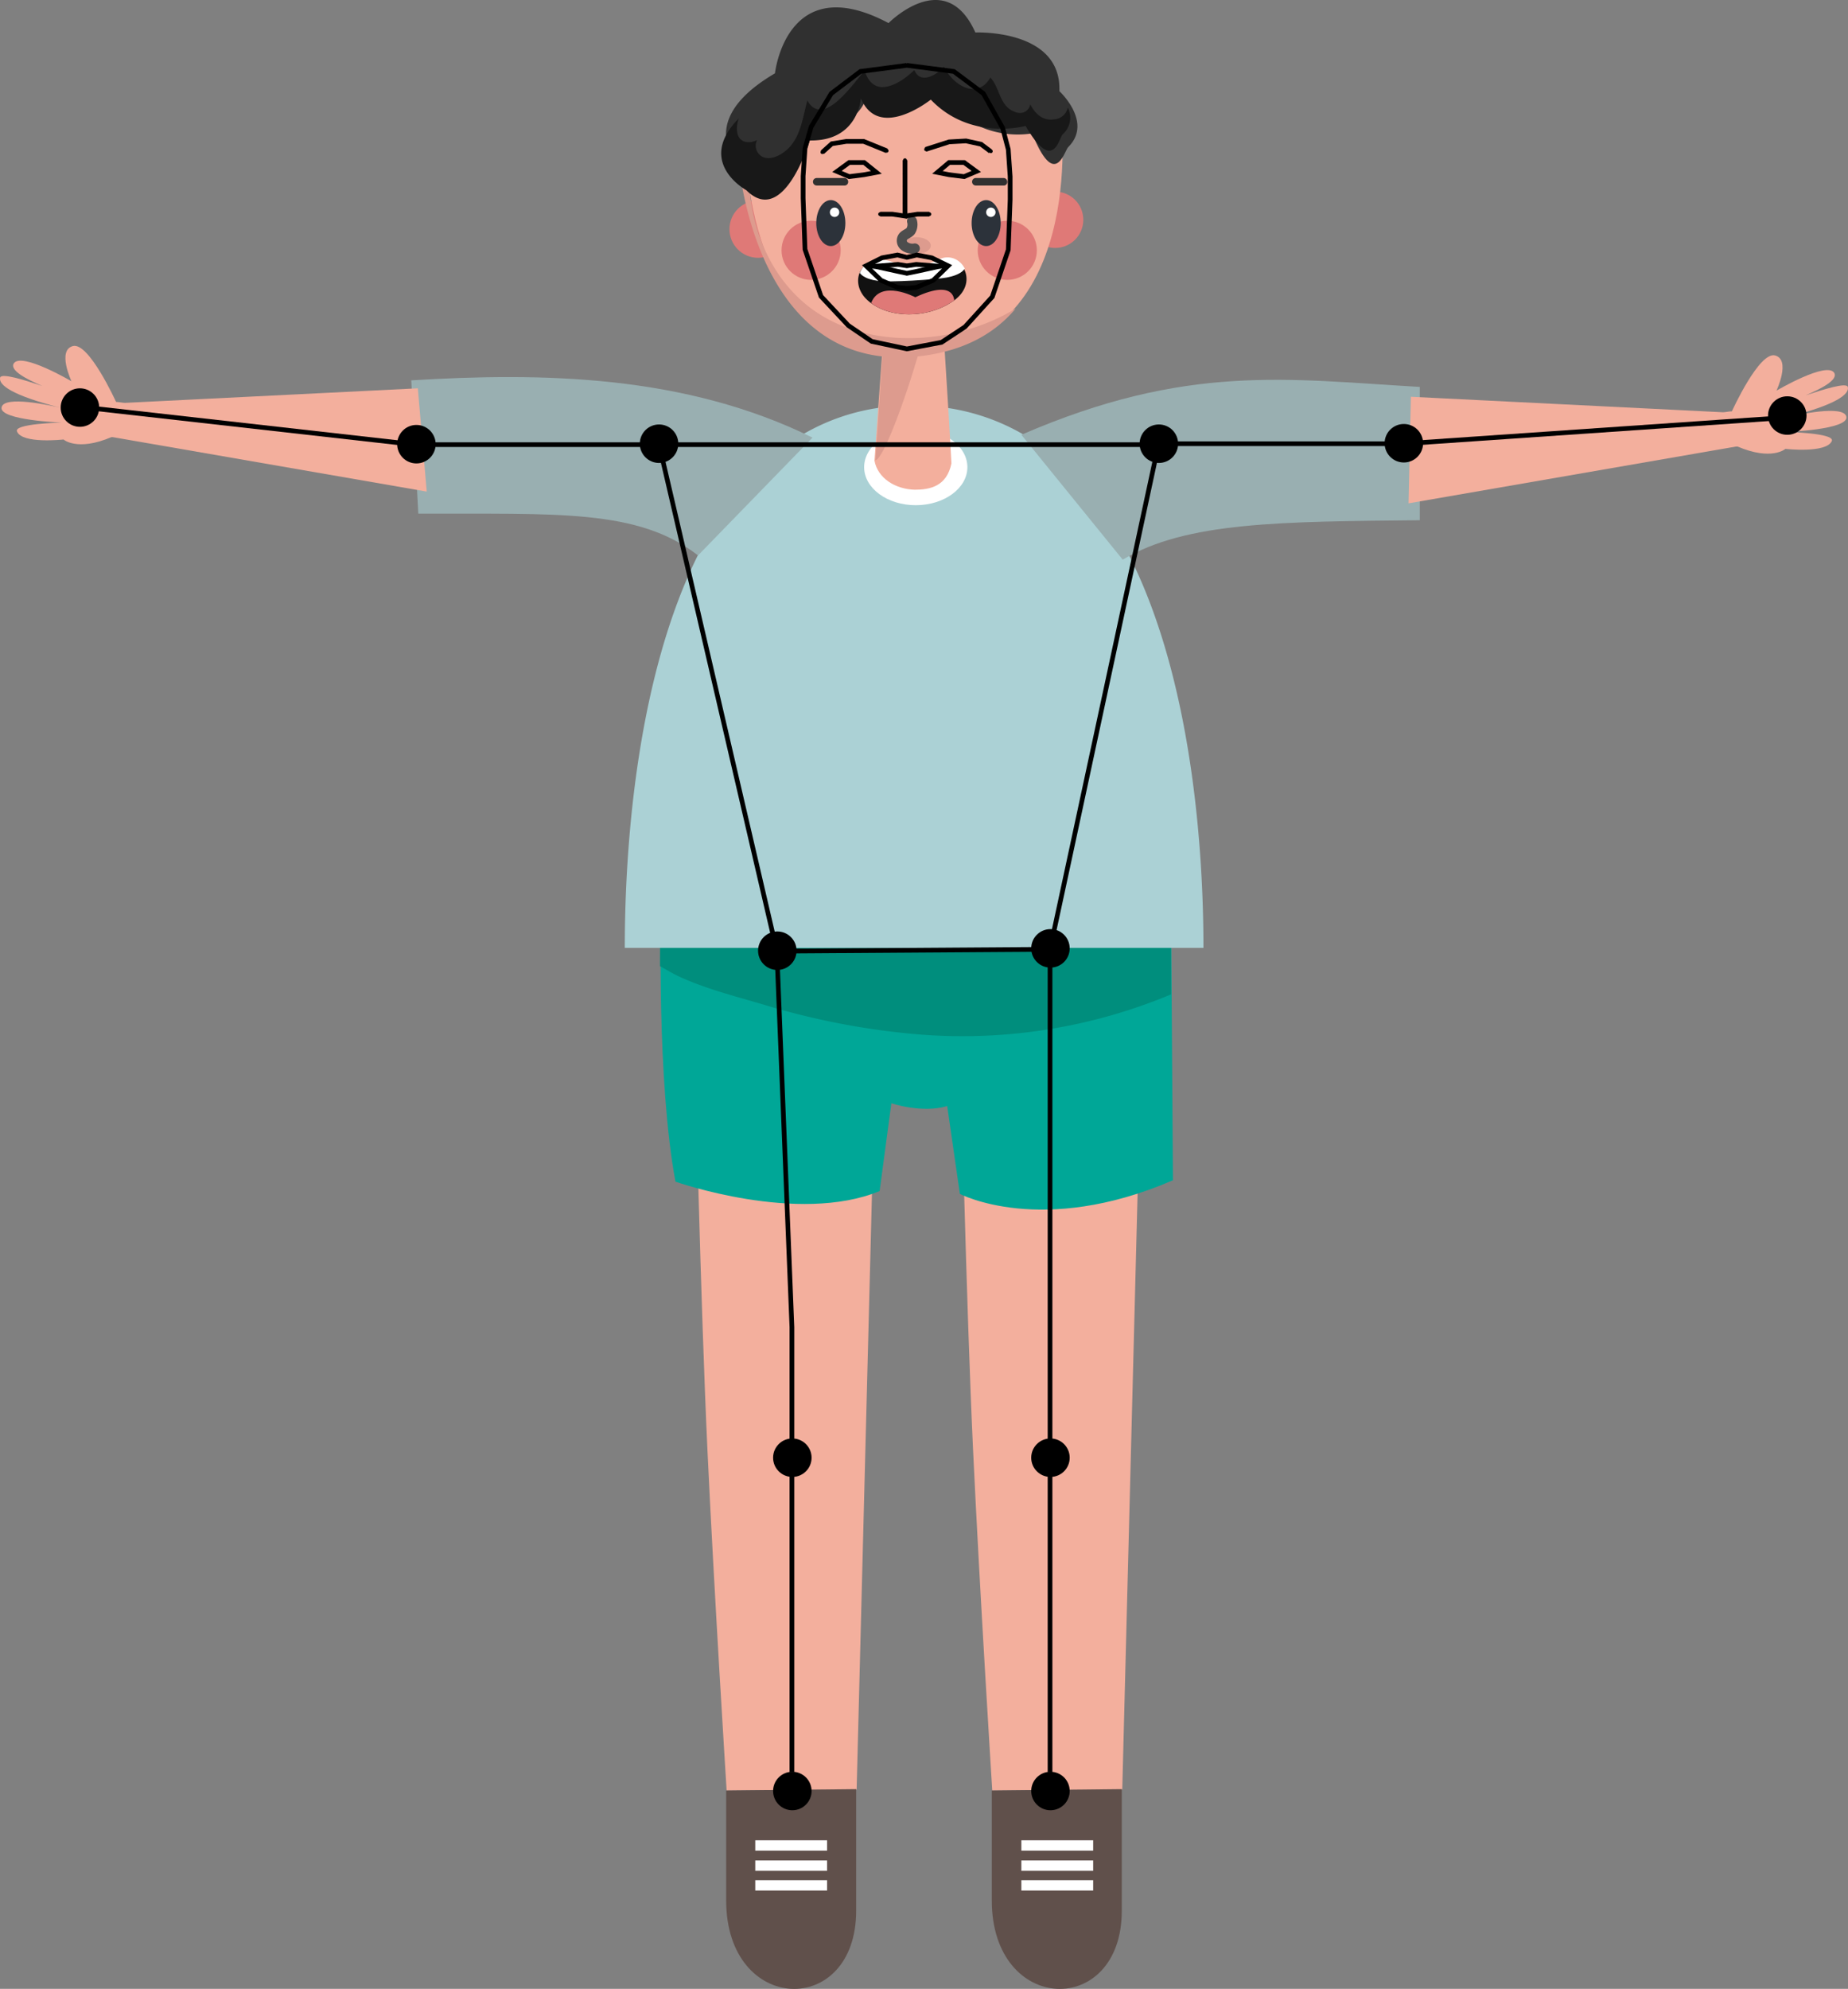 <svg id="图层_1" data-name="图层 1" xmlns="http://www.w3.org/2000/svg" xmlns:xlink="http://www.w3.org/1999/xlink"
     width="393.77" height="423.67" viewBox="0 0 393.77 423.67">
    <rect x="0" y="0" width="393.77" height="423.67" fill="#808080" stroke="none"/>
    <defs>
        <style>
            .cls-1, .cls-14, .cls-18 {
            fill: none;
            }

            .cls-2 {
            fill: #f3af9d;
            }

            .cls-3 {
            fill: #00a797;
            }

            .cls-4 {
            fill: #008e7d;
            }

            .cls-5 {
            fill: #60504b;
            }

            .cls-6 {
            fill: #fff;
            }

            .cls-7 {
            fill: #abd1d5;
            }

            .cls-8 {
            fill: #99afb1;
            }

            .cls-9 {
            fill: #dd9b8e;
            }

            .cls-10 {
            fill: #df7977;
            }

            .cls-11 {
            fill: #303030;
            }

            .cls-12 {
            fill: #181818;
            }

            .cls-13 {
            fill: #2c323a;
            }

            .cls-14 {
            stroke: #4d4d4d;
            stroke-linecap: round;
            stroke-linejoin: round;
            stroke-width: 2.13px;
            }

            .cls-15 {
            fill: #111;
            }

            .cls-16 {
            clip-path: url(#clip-path);
            }

            .cls-17 {
            clip-path: url(#clip-path-2);
            }

            .cls-18 {
            stroke: #000;
            stroke-miterlimit: 10;
            }
        </style>
        <clipPath id="clip-path" transform="translate(0.03 0.02)">
            <path class="cls-1"
                  d="M190.1,56a12.77,12.77,0,0,0,9.6-.4c.1,0,.1,0,.1-.1h0c4.7-2.4,9.2,4.5,3.3,8.6s-14.9,3.7-18.9-.8C180.8,59.3,184,53.7,190.1,56Z"/>
        </clipPath>
        <clipPath id="clip-path-2" transform="translate(0.03 0.02)">
            <path class="cls-1"
                  d="M190.2,55.8a12.77,12.77,0,0,0,9.6-.4c.1,0,.1,0,.1-.1h0c4.7-2.4,9.2,4.5,3.3,8.6s-14.9,3.7-18.9-.8C180.9,59.2,184.1,53.6,190.2,55.8Z"/>
        </clipPath>
    </defs>
    <title>new1</title>
    <g id="illustration">
        <path class="cls-2" d="M148,220.6c0,3.7,1.3,58.1,2.7,88s4.1,72.8,4.1,72.8l27.7-.2,4-155.4Z"
              transform="translate(0.03 0.02)"/>
        <path class="cls-2" d="M204.6,220.6c0,3.7,1.3,58.1,2.7,88s4.1,72.8,4.1,72.8l27.7-.2,4-155.4Z"
              transform="translate(0.03 0.02)"/>
        <path class="cls-3"
              d="M140.8,194.7s-.9,35.7,3.1,57c0,0,26.1,9.2,43.5,2l2.5-18.7s6.5,2.2,11.9.6l2.7,18.7s17.4,9.2,45.4-2.9l-.4-57.3C249.4,194,170,204.1,140.8,194.7Z"
              transform="translate(0.03 0.02)"/>
        <path class="cls-4"
              d="M145.1,208.2c5.6,2.5,11.5,4,17.3,5.7a158.93,158.93,0,0,0,34.2,6.5,115.33,115.33,0,0,0,52.9-8.6l-.1-17.7s-79.5,10.2-108.7.7c0,0-.1,4.4-.1,11C142.1,206.6,143.5,207.5,145.1,208.2Z"
              transform="translate(0.03 0.02)"/>
        <path class="cls-5" d="M211.3,381.4v23.4c0,24.4,27.7,25.1,27.7,2.2V381.1Z" transform="translate(0.03 0.02)"/>
        <rect class="cls-6" x="217.63" y="392.02" width="15.3" height="2.2"/>
        <rect class="cls-6" x="217.63" y="396.32" width="15.3" height="2.2"/>
        <rect class="cls-6" x="217.63" y="400.52" width="15.3" height="2.2"/>
        <path class="cls-5" d="M154.7,381.4v23.4c0,24.4,27.7,25.1,27.7,2.2V381.1Z" transform="translate(0.03 0.02)"/>
        <rect class="cls-6" x="160.93" y="392.02" width="15.3" height="2.2"/>
        <rect class="cls-6" x="160.93" y="396.32" width="15.3" height="2.2"/>
        <rect class="cls-6" x="160.93" y="400.52" width="15.3" height="2.2"/>
        <path class="cls-7"
              d="M133.1,201.9c0-23.6,3-58.4,15.6-83.7,4.2-8.4,9.4-15.8,16-21.2a44.74,44.74,0,0,1,29.7-10.6,45.42,45.42,0,0,1,31.7,12.1,66.47,66.47,0,0,1,13.1,17.2c13.8,25.2,17.2,61.2,17.2,86.2Z"
              transform="translate(0.03 0.02)"/>
        <line class="cls-1" x1="253.13" y1="202.22" x2="136.73" y2="202.22"/>
        <ellipse class="cls-6" cx="195.13" cy="99.52" rx="11" ry="8.1"/>
        <path class="cls-8" d="M87.6,81l1.5,28.4c29.4.1,46.8-1.1,59.6,8.9l24.4-25.1C145.9,79.8,115.6,79.3,87.6,81Z"
              transform="translate(0.03 0.02)"/>
        <path class="cls-8" d="M217.6,92.6l21.6,26.6c13.5-8.1,33.9-8.1,63.3-8.4V82.4C274.5,80.8,252.9,77.3,217.6,92.6Z"
              transform="translate(0.03 0.02)"/>
        <path class="cls-2" d="M189.5,53.3h10.4s2.2,33.7,2.8,45.4c-1,4.9-4.6,5.6-7.8,5.6-4.1-.1-7.9-2.4-8.6-6.2Z"
              transform="translate(0.03 0.02)"/>
        <path class="cls-9" d="M189.5,53.3h10.4c.9,9.5-10.8,44.7-13.4,44.7Z" transform="translate(0.03 0.02)"/>
        <circle class="cls-10" cx="224.83" cy="46.82" r="6"/>
        <circle class="cls-10" cx="161.53" cy="48.82" r="6.1"/>
        <path class="cls-2"
              d="M158.9,29.8S157.6,77,194.6,75.3s31.5-50,31.5-50-2.1-18-49.2-13C176.9,12.3,161.3,12.7,158.9,29.8Z"
              transform="translate(0.03 0.02)"/>
        <path class="cls-9"
              d="M175.4,67.4c-8.7-5.1-13.8-14.3-15.3-23.9-1-6.3-.7-12.6-.4-19a21.83,21.83,0,0,0-2.4,9.4s3.3,47.1,39.9,41.8c8.9-1.3,15-5,19.2-10C204.3,73.1,187.3,74.4,175.4,67.4Z"
              transform="translate(0.03 0.02)"/>
        <path class="cls-11"
              d="M227.6,31.3c-.9.9-2.8,9.2-7.7-2.9a20,20,0,0,1-19.6-8.5s-12,8.7-14.8-2c0,0-1.3,10.3-11.7,8.9,0,0-7.3,20.3-14.5,10.4,0,0-13.6-10.2,5.8-21.6,0,0,2.4-22.3,24.2-10.7,0,0,12.1-12.3,18.5,2,0,0,18.4-.8,17.9,12.5C225.7,19.4,232.9,26,227.6,31.3Z"
              transform="translate(0.03 0.02)"/>
        <path class="cls-12"
              d="M224.6,25.4c-2.4.4-4.1-1.2-5.1-3.2a2.19,2.19,0,0,1-2.6,1.8,1.85,1.85,0,0,1-.7-.2c-3.3-1.2-3.1-5-5.2-7.3-2.8,4.8-7.9,1.7-9.9-2.3-1.8,2-5.1,3.7-6.3.7-1.7,1.6-3.9,3.3-6.3,3.6s-3.7-1.5-4.3-3.5c-2.8,3.3-8.9,12.2-12.2,6.4-1.1,4-1.5,8.7-5.3,11.2-1.3.9-3.3,1.6-4.7.5a2.64,2.64,0,0,1-.7-3.3c-1.9,1-4.3.5-4.3-2.3a5.87,5.87,0,0,1,.4-2.3c-9.3,9.4,1.6,15.3,1.6,15.3,8,8,13.5-10.6,13.5-10.6,10.4.2,10.9-9,10.9-9,3.8,9.2,14.9.3,14.9.3,8.5,8.9,20.2,5.6,20.2,5.6,5.9,10.2,7.1,2.6,7.9,1.8a4.74,4.74,0,0,0,1.1-5.7A3.19,3.19,0,0,1,224.6,25.4Z"
              transform="translate(0.03 0.02)"/>
        <circle class="cls-10" cx="214.63" cy="53.32" r="6.3"/>
        <circle class="cls-10" cx="172.83" cy="53.32" r="6.3"/>
        <ellipse class="cls-9" cx="195.23" cy="52.32" rx="3.1" ry="1.8"/>
        <g>
            <ellipse class="cls-13" cx="177.03" cy="47.52" rx="3.1" ry="4.9"/>
            <ellipse class="cls-13" cx="210.13" cy="47.52" rx="3.1" ry="4.9"/>
        </g>
        <circle class="cls-6" cx="211.13" cy="45.22" r="1"/>
        <circle class="cls-6" cx="177.83" cy="45.22" r="1"/>
        <path class="cls-14"
              d="M194.3,47.1a2.58,2.58,0,0,1-.3,2.1c-.4.5-1.2.7-1.6,1.2a1.44,1.44,0,0,0,.3,2,2.81,2.81,0,0,0,2.2.5"
              transform="translate(0.03 0.02)"/>
        <path class="cls-11"
              d="M213.8,39.5h-5.9a.79.79,0,0,1-.8-.8h0a.79.79,0,0,1,.8-.8h5.9a.79.79,0,0,1,.8.8h0a.74.74,0,0,1-.8.8Z"
              transform="translate(0.03 0.02)"/>
        <path class="cls-11"
              d="M179.9,39.5H174a.79.79,0,0,1-.8-.8h0a.79.79,0,0,1,.8-.8h5.9a.79.79,0,0,1,.8.8h0a.77.77,0,0,1-.7.8Z"
              transform="translate(0.03 0.02)"/>
        <path class="cls-2"
              d="M13.1,90S-.1,89.5.3,86.8s10.7-.4,12.4,0C2.6,84.2-.4,82,0,80.4c.3-1,5.1.5,9,1.8-3.3-1.4-7-3.3-6.1-4.8,1.6-2.5,12.3,3.8,12.3,3.8s-3.1-6.6.3-7.5,9.2,11.9,9.2,11.9c.6,0,1.4.2,1.9.2L89,82.7l1.9,22L24,93.1h-.3c-7.3,3.1-10.2.5-10.2.5s-8.8,1-9.9-1.7C2.8,90.2,13.1,90,13.1,90Z"
              transform="translate(0.03 0.02)"/>
        <path class="cls-2"
              d="M380.6,92s13.2-.5,12.8-3.2-10.7-.4-12.4,0c10.1-2.6,13.1-4.8,12.7-6.4-.3-1-5.1.5-9,1.8,3.3-1.4,7-3.3,6.1-4.8-1.6-2.5-12.3,3.8-12.3,3.8s3.1-6.6-.3-7.5S369,87.6,369,87.6c-.6,0-1.4.2-1.9.2l-66.5-3.3-.5,22.7,69.8-12.1h.3c7.3,3.1,10.2.5,10.2.5s8.8,1,9.9-1.7C390.9,92.2,380.6,92,380.6,92Z"
              transform="translate(0.03 0.02)"/>
        <g id="嘴巴">
            <g>
                <path class="cls-15"
                      d="M190.1,56a12.77,12.77,0,0,0,9.6-.4c.1,0,.1,0,.1-.1h0c4.7-2.4,9.2,4.5,3.3,8.6s-14.9,3.7-18.9-.8C180.8,59.3,184,53.7,190.1,56Z"
                      transform="translate(0.03 0.02)"/>
                <g class="cls-16">
                    <path class="cls-10"
                          d="M203.3,64.3s.5-5.1-8.3-1c0,0-7.4-3.9-9.4,1.2C185.5,64.5,192.7,70.9,203.3,64.3Z"
                          transform="translate(0.03 0.02)"/>
                </g>
            </g>
            <g class="cls-17">
                <path class="cls-6"
                      d="M205.3,54.6s2.6,3.3-3.6,4.5c-2,.4-12.6,1.1-14.7.7-5.9-.8-4-4.3-4-4.3S203,52.2,205.3,54.6Z"
                      transform="translate(0.03 0.02)"/>
            </g>
        </g>
    </g>
    <g id="skeleton">
        <circle id="rightShoulder" cx="140.43" cy="94.52" r="4.1"/>
        <circle id="rightElbow" cx="88.73" cy="94.62" r="4.1"/>
        <circle id="rightWrist" cx="17.03" cy="86.82" r="4.1"/>
        <circle id="rightHip" cx="165.63" cy="202.52" r="4.1"/>
        <circle id="rightKnee" cx="168.83" cy="310.52" r="4.1"/>
        <circle id="rightAnkle" cx="168.83" cy="381.52" r="4.1"/>
        <circle id="leftShoulder" cx="246.93" cy="94.52" r="4.1"/>
        <circle id="leftElbow" cx="299.13" cy="94.42" r="4.1"/>
        <circle id="leftWrist" cx="380.83" cy="88.52" r="4.1"/>
        <circle id="leftHip" cx="223.83" cy="202.02" r="4.1"/>
        <circle id="leftKnee" cx="223.83" cy="310.52" r="4.1"/>
        <circle id="leftAnkle" cx="223.83" cy="381.52" r="4.1"/>
        <polygon class="cls-18" points="140.44 94.72 165.53 202.62 223.74 202.22 246.84 94.72 140.44 94.72"/>
        <polyline class="cls-18" points="139.94 94.72 88.53 94.72 18.43 86.82"/>
        <polyline class="cls-18" points="247.63 94.52 299.24 94.52 380.83 88.92"/>
        <polyline class="cls-18" points="165.53 202.62 168.74 282.72 168.74 377.52"/>
        <polyline class="cls-18" points="223.74 202.22 223.74 282.72 223.74 377.52"/>
        <circle id="rightEye0" cx="178.33" cy="36.52" r="0.4"/>
        <circle id="rightEye1" cx="180.93" cy="34.62" r="0.4"/>
        <circle id="rightEye2" cx="184.13" cy="34.62" r="0.4"/>
        <circle id="rightEye3" cx="186.73" cy="36.72" r="0.4"/>
        <circle id="rightEye4" cx="184.13" cy="37.22" r="0.4"/>
        <circle id="rightEye5" cx="180.93" cy="37.62" r="0.4"/>
        <circle id="rightBrow0" cx="175.23" cy="32.42" r="0.4"/>
        <circle id="rightBrow1" cx="177.23" cy="30.62" r="0.4"/>
        <circle id="rightBrow2" cx="180.33" cy="30.12" r="0.4"/>
        <circle id="rightBrow3" cx="184.03" cy="30.12" r="0.4"/>
        <circle id="rightBrow4" cx="188.93" cy="32.12" r="0.4"/>
        <circle id="nose0" cx="192.83" cy="34.12" r="0.4"/>
        <circle id="nose1" cx="192.83" cy="37.02" r="0.4"/>
        <circle id="nose2" cx="192.83" cy="39.72" r="0.4"/>
        <circle id="nose3" cx="192.83" cy="43.32" r="0.4"/>
        <circle id="nose4" cx="192.83" cy="46.02" r="0.4"/>
        <circle id="rightNose0" cx="187.53" cy="45.62" r="0.4"/>
        <circle id="rightNose1" cx="190.13" cy="45.62" r="0.4"/>
        <circle id="rightMouthCorner" cx="184.53" cy="56.62" r="0.4"/>
        <circle id="rightUpperLipTop0" cx="187.93" cy="54.92" r="0.4"/>
        <circle id="rightLowerLipTop0" cx="191.33" cy="57.82" r="0.4"/>
        <circle id="rightUpperLipTop1" cx="191.23" cy="54.32" r="0.4"/>
        <circle id="upperLipTopMid" cx="193.23" cy="54.82" r="0.4"/>
        <path id="rightMiddleLip" d="M186.3,56.3a.4.4,0,1,1-.4.4h0A.43.43,0,0,1,186.3,56.3Z"
              transform="translate(0.03 0.02)"/>
        <circle id="lowerLipBottomMid" cx="193.23" cy="61.42" r="0.4"/>
        <circle id="upperLipBottomMid" cx="193.23" cy="56.62" r="0.4"/>
        <circle id="lowerLipTopMid" cx="193.23" cy="58.22" r="0.4"/>
        <circle id="rightUpperLipBottom1" cx="191.33" cy="56.32" r="0.4"/>
        <circle id="rightLowerLipBottom0" cx="187.73" cy="59.72" r="0.4"/>
        <circle id="rightLowerLipBottom1" cx="191.23" cy="61.22" r="0.4"/>
        <circle id="jawMid" cx="193.23" cy="74.32" r="0.4"/>
        <circle id="rightJaw7" cx="185.73" cy="72.72" r="0.4"/>
        <circle id="rightJaw6" cx="180.73" cy="69.32" r="0.4"/>
        <circle id="rightJaw5" cx="174.93" cy="63.12" r="0.4"/>
        <circle id="rightJaw4" cx="171.53" cy="53.12" r="0.4"/>
        <circle id="rightJaw3" cx="171.13" cy="42.22" r="0.4"/>
        <circle id="rightJaw2" cx="171.13" cy="37.52" r="0.4"/>
        <circle id="rightJaw1" cx="171.53" cy="31.62" r="0.4"/>
        <circle id="rightJaw0" cx="172.83" cy="27.02" r="0.4"/>
        <circle id="topMid" cx="193.33" cy="13.92" r="0.4"/>
        <circle id="leftTop0" cx="203.23" cy="15.22" r="0.4"/>
        <circle id="leftTop1" cx="209.53" cy="19.92" r="0.4"/>
        <circle id="leftEye0" cx="208.13" cy="36.52" r="0.4"/>
        <circle id="leftEye1" cx="205.53" cy="34.62" r="0.4"/>
        <path id="leftEye2" d="M202.4,34.2a.4.4,0,1,1-.4.4h0A.43.43,0,0,1,202.4,34.2Z"
              transform="translate(0.03 0.02)"/>
        <circle id="leftEye3" cx="199.83" cy="36.72" r="0.4"/>
        <circle id="leftEye5" cx="205.53" cy="37.62" r="0.4"/>
        <circle id="leftBrow0" cx="211.13" cy="32.22" r="0.4"/>
        <circle id="leftBrow1" cx="209.13" cy="30.72" r="0.4"/>
        <circle id="leftBrow2" cx="205.93" cy="30.02" r="0.4"/>
        <circle id="leftBrow3" cx="202.33" cy="30.22" r="0.4"/>
        <circle id="leftBrow4" cx="197.33" cy="31.82" r="0.4"/>
        <circle id="leftNose0" cx="198.03" cy="45.62" r="0.4"/>
        <circle id="leftNose1" cx="195.63" cy="45.62" r="0.4"/>
        <circle id="leftMouthCorner" cx="202.03" cy="56.62" r="0.4"/>
        <circle id="leftUpperLipTop0" cx="198.53" cy="54.92" r="0.4"/>
        <circle id="leftUpperLipTop1" cx="195.33" cy="54.32" r="0.4"/>
        <path id="leftMiddleLip" d="M200.2,56.3a.4.4,0,1,1-.4.4h0A.43.43,0,0,1,200.2,56.3Z"
              transform="translate(0.03 0.02)"/>
        <circle id="leftUpperLipBottom1" cx="195.23" cy="56.32" r="0.4"/>
        <circle id="leftLowerLipTop0" cx="195.23" cy="57.82" r="0.4"/>
        <circle id="leftLowerLipBottom1" cx="195.33" cy="61.22" r="0.4"/>
        <circle id="leftLowerLipBottom0" cx="198.83" cy="59.72" r="0.4"/>
        <path id="leftEye4" d="M202.4,36.8a.4.4,0,1,1-.4.4h0A.43.43,0,0,1,202.4,36.8Z"
              transform="translate(0.03 0.02)"/>
        <circle id="leftJaw7" cx="200.63" cy="72.92" r="0.4"/>
        <circle id="leftJaw6" cx="205.63" cy="69.62" r="0.4"/>
        <circle id="leftJaw5" cx="211.43" cy="63.22" r="0.4"/>
        <circle id="leftJaw4" cx="214.83" cy="53.22" r="0.4"/>
        <circle id="leftJaw3" cx="215.23" cy="42.52" r="0.4"/>
        <circle id="leftJaw2" cx="215.23" cy="37.62" r="0.4"/>
        <circle id="leftJaw1" cx="214.83" cy="31.82" r="0.4"/>
        <circle id="leftJaw0" cx="213.63" cy="27.22" r="0.4"/>
        <polyline class="cls-18"
                  points="193.24 13.92 183.34 15.22 177.13 19.92 172.84 27.02 171.53 31.62 171.13 37.52 171.13 42.22 171.53 53.12 174.94 63.12 180.74 69.32 185.74 72.72 193.24 74.32 200.63 72.92 205.63 69.62 211.44 63.22 214.84 53.22 215.24 42.52 215.24 37.62 214.84 31.82 213.63 27.22 209.53 19.92 203.24 15.22 193.24 13.92"/>
        <polyline class="cls-18" points="175.24 32.42 177.24 30.62 180.34 30.12 184.03 30.12 188.94 32.12"/>
        <polygon class="cls-18"
                 points="178.34 36.52 180.94 34.62 184.13 34.62 186.74 36.72 184.13 37.22 180.94 37.62 178.34 36.52"/>
        <polyline class="cls-18"
                  points="187.53 45.62 190.13 45.62 192.84 46.02 192.84 43.32 192.84 39.72 192.84 37.02 192.84 34.12"/>
        <polyline class="cls-18" points="211.03 32.22 209.03 30.72 205.84 30.02 202.24 30.22 197.24 31.82"/>
        <polygon class="cls-18"
                 points="208.03 36.52 205.44 34.62 202.24 34.62 199.74 36.72 202.24 37.22 205.44 37.62 208.03 36.52"/>
        <polyline class="cls-18" points="198.03 45.62 195.53 45.62 192.84 46.02"/>
        <polygon class="cls-18"
                 points="184.53 56.62 187.94 54.92 191.24 54.32 193.24 54.82 195.34 54.32 198.53 54.92 202.03 56.62 198.84 59.72 195.24 61.22 193.24 61.42 191.24 61.22 187.74 59.72 184.53 56.62"/>
        <polyline class="cls-18"
                  points="184.53 56.62 186.34 56.72 191.34 56.32 193.24 56.62 195.24 56.32 200.24 56.72 202.03 56.62"/>
        <polyline class="cls-18"
                  points="184.53 56.62 186.34 56.72 191.34 57.82 193.24 58.22 195.24 57.82 200.24 56.72 202.03 56.62"/>
        <circle id="rightTop0" cx="183.43" cy="15.22" r="0.4"/>
        <circle id="rightTop1" cx="177.13" cy="19.92" r="0.4"/>
    </g>
</svg>
